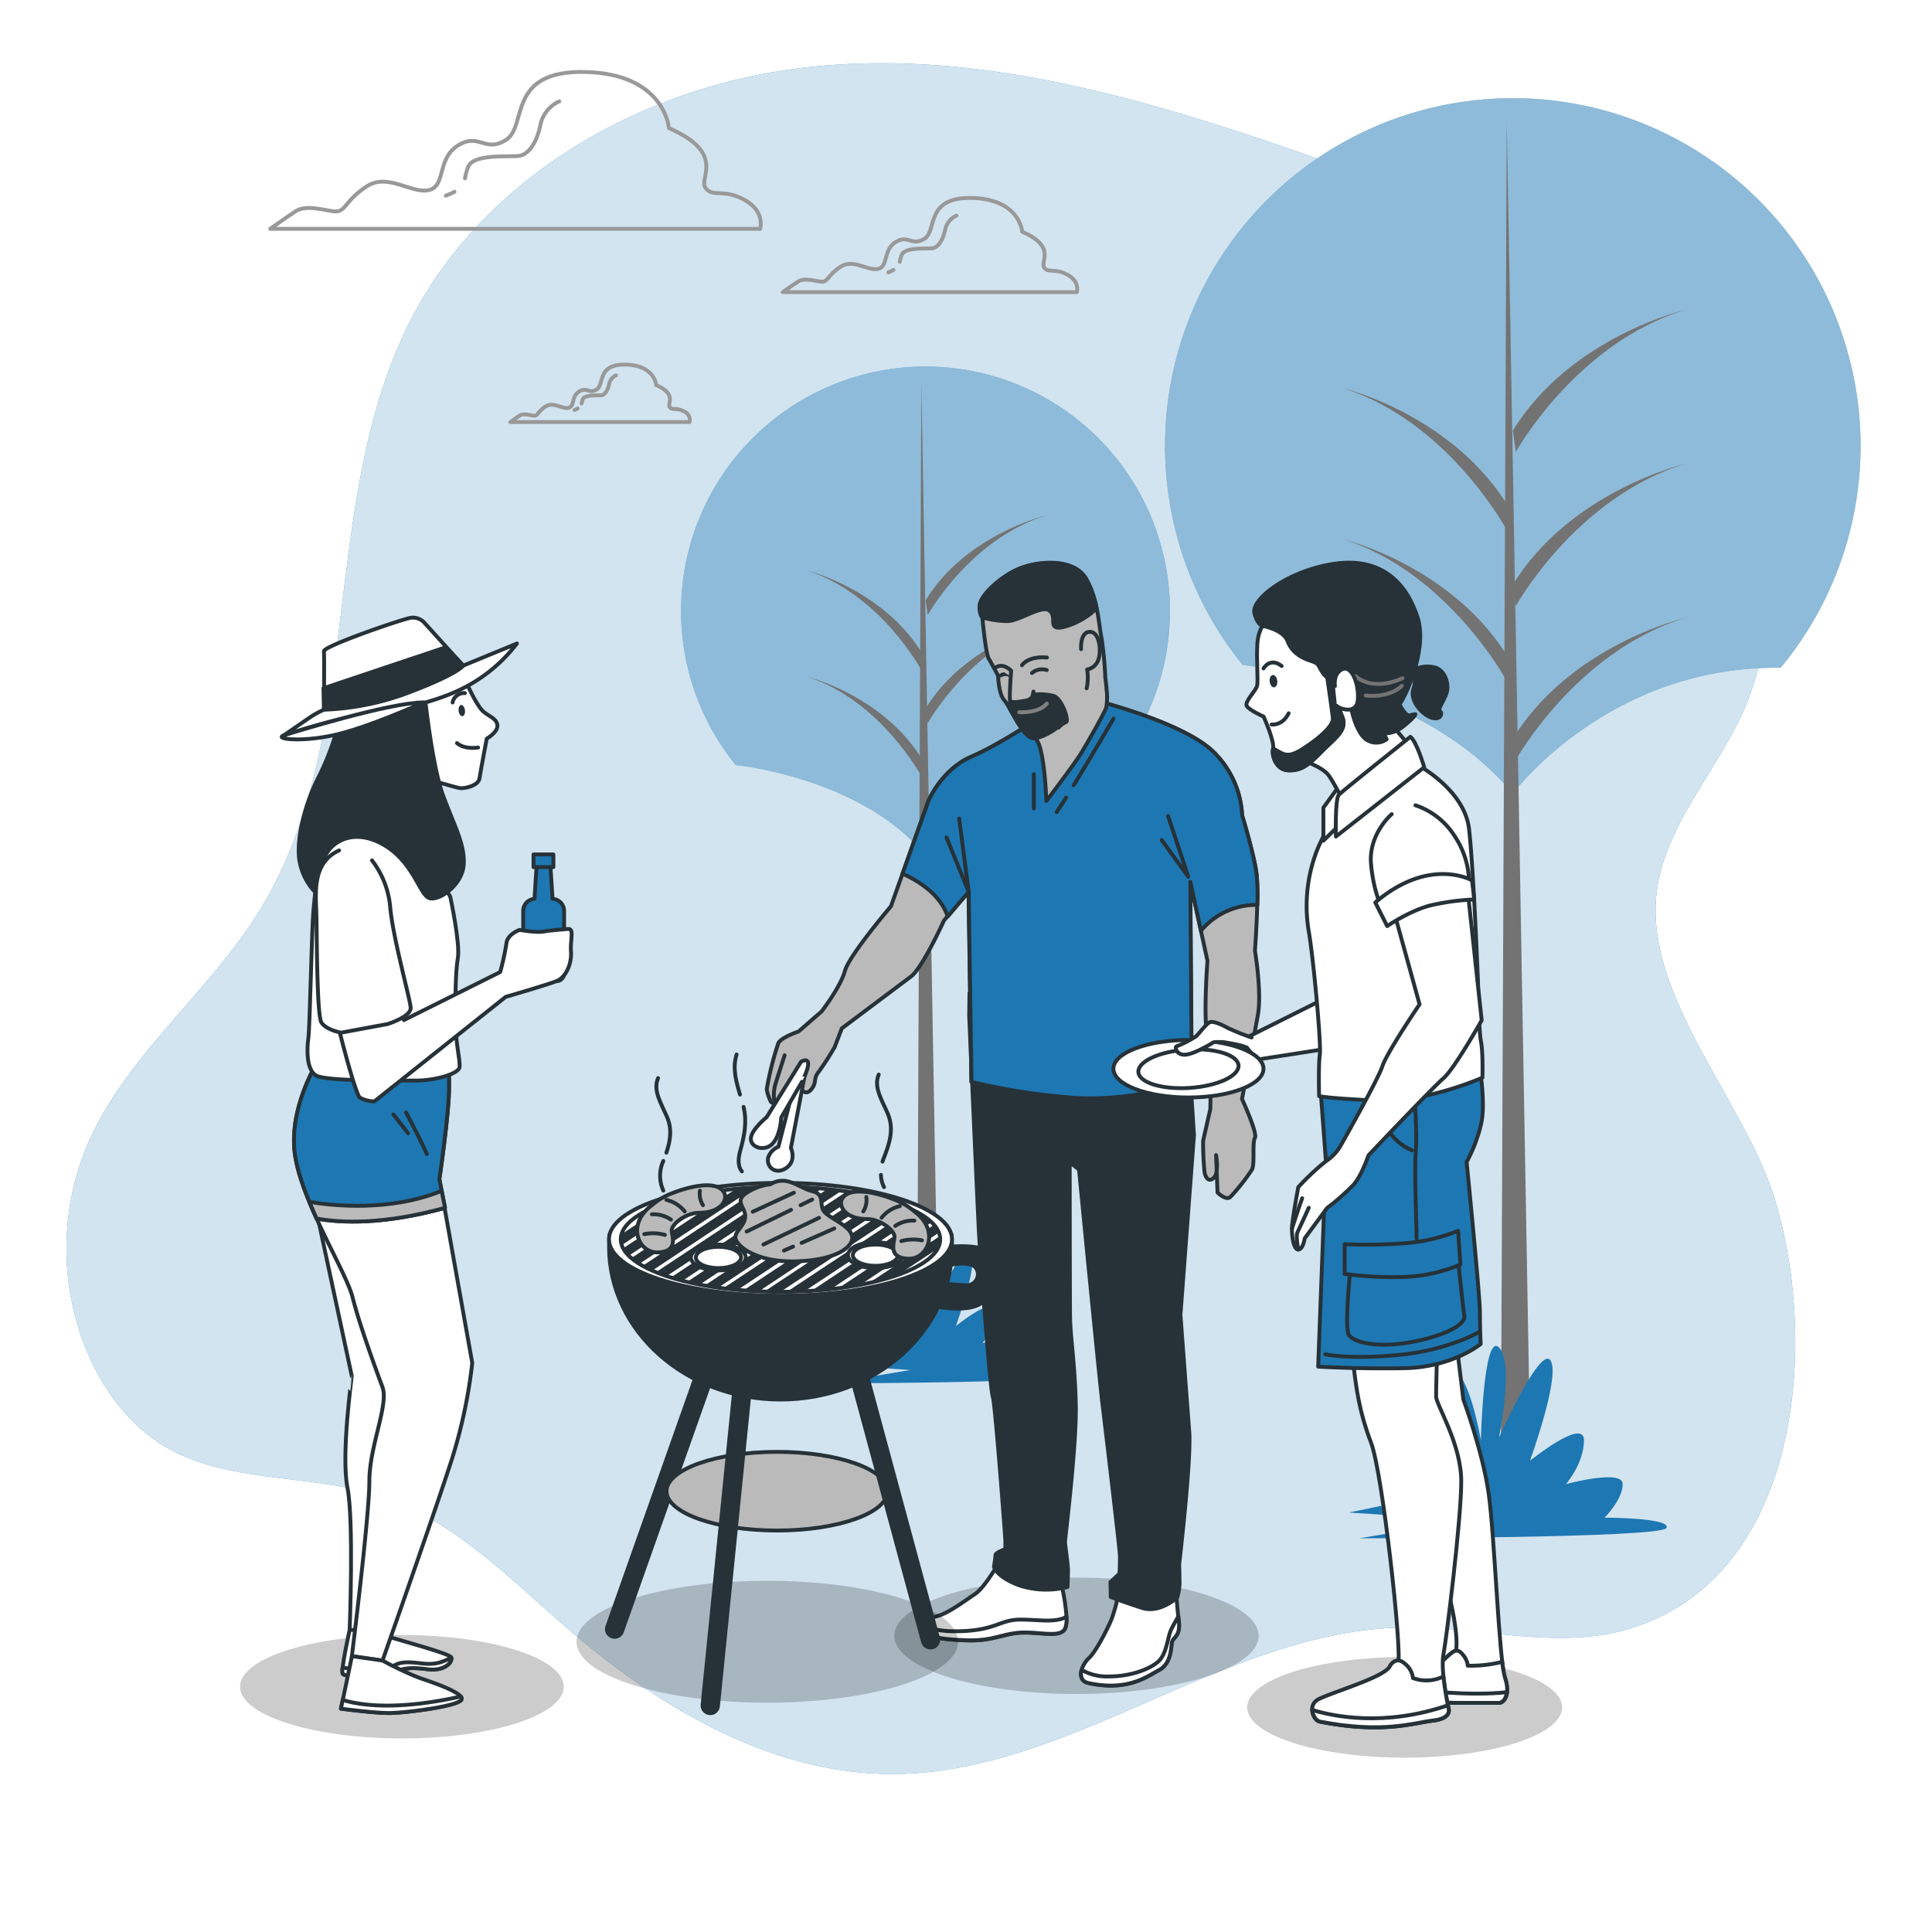 <svg class="animated" id="freepik_stories-barbecue" xmlns="http://www.w3.org/2000/svg" viewBox="0 0 500 500" version="1.1" xmlns:xlink="http://www.w3.org/1999/xlink" xmlns:svgjs="http://svgjs.com/svgjs"><style>svg#freepik_stories-barbecue:not(.animated) .animable {opacity: 0;}svg#freepik_stories-barbecue.animated #freepik--background-simple--inject-11 {animation: 1s 1 forwards cubic-bezier(.36,-0.01,.5,1.38) slideDown;animation-delay: 0s;}svg#freepik_stories-barbecue.animated #freepik--Trees--inject-11 {animation: 1s 1 forwards cubic-bezier(.36,-0.01,.5,1.38) slideDown;animation-delay: 0s;}svg#freepik_stories-barbecue.animated #freepik--Clouds--inject-11 {animation: 1s 1 forwards cubic-bezier(.36,-0.01,.5,1.38) slideDown;animation-delay: 0s;}svg#freepik_stories-barbecue.animated #freepik--character-2--inject-11 {animation: 1s 1 forwards cubic-bezier(.36,-0.01,.5,1.38) slideUp;animation-delay: 0s;}svg#freepik_stories-barbecue.animated #freepik--Barbecue--inject-11 {animation: 1s 1 forwards cubic-bezier(.36,-0.01,.5,1.38) slideDown;animation-delay: 0s;}svg#freepik_stories-barbecue.animated #freepik--character-3--inject-11 {animation: 1s 1 forwards cubic-bezier(.36,-0.01,.5,1.38) slideUp;animation-delay: 0s;}svg#freepik_stories-barbecue.animated #freepik--character-1--inject-11 {animation: 1s 1 forwards cubic-bezier(.36,-0.01,.5,1.38) slideUp;animation-delay: 0s;}            @keyframes slideDown {                0% {                    opacity: 0;                    transform: translateY(-30px);                }                100% {                    opacity: 1;                    transform: translateY(0);                }            }                    @keyframes slideUp {                0% {                    opacity: 0;                    transform: translateY(30px);                }                100% {                    opacity: 1;                    transform: inherit;                }            }        </style><g id="freepik--background-simple--inject-11" class="animable" style="transform-origin: 240.903px 237.732px;"><path d="M448.13,114.62c-20.86-34.3-66.9-59.24-102.72-72-45.45-16.14-95.3-32.08-144-24.18-38.9,6.32-76.4,28.64-94.7,63.55C82,129.24,95.1,190.39,67.11,235.75,53.76,257.37,32,273.58,22.28,297.06a69.36,69.36,0,0,0,1,54.49c4.06,8.89,10.19,17,18.46,22.23,16.61,10.44,38.24,7.39,56.88,13.5s33.12,21.05,48.06,34c23.89,20.68,53,38,84.65,37.83,46.09-.25,85.85-37.19,131.94-37.91,19.95-.32,40.49,6.21,59.46,0C466.5,407,470.58,346.6,459.2,310c-7.58-24.39-32-50.48-30.68-76.44,1-19.87,17.81-35.43,24.3-53.57C460.7,157.91,460.53,135,448.13,114.62Z" style="fill: rgb(29, 119, 178); transform-origin: 240.903px 237.732px;" id="el7tlye8q1q3x" class="animable"></path><g id="el1cy2j07jnql"><path d="M448.13,114.62c-20.86-34.3-66.9-59.24-102.72-72-45.45-16.14-95.3-32.08-144-24.18-38.9,6.32-76.4,28.64-94.7,63.55C82,129.24,95.1,190.39,67.11,235.75,53.76,257.37,32,273.58,22.28,297.06a69.36,69.36,0,0,0,1,54.49c4.06,8.89,10.19,17,18.46,22.23,16.61,10.44,38.24,7.39,56.88,13.5s33.12,21.05,48.06,34c23.89,20.68,53,38,84.65,37.83,46.09-.25,85.85-37.19,131.94-37.91,19.95-.32,40.49,6.21,59.46,0C466.5,407,470.58,346.6,459.2,310c-7.58-24.39-32-50.48-30.68-76.44,1-19.87,17.81-35.43,24.3-53.57C460.7,157.91,460.53,135,448.13,114.62Z" style="fill: rgb(255, 255, 255); opacity: 0.8; transform-origin: 240.903px 237.732px;" class="animable"></path></g></g><g id="freepik--Trees--inject-11" class="animable" style="transform-origin: 328.887px 211.762px;"><path d="M321.71,172.12s46.3,4.58,69.78,33.29c0,0,24.79-33.26,69.33-32.58a90,90,0,1,0-139.13-.63Z" style="fill: rgb(29, 119, 178); transform-origin: 391.514px 115.412px;" id="elrqeel3m2mz" class="animable"></path><g id="elwdhmgne511a"><path d="M321.71,172.12s46.3,4.58,69.78,33.29c0,0,24.79-33.26,69.33-32.58a90,90,0,1,0-139.13-.63Z" style="fill: rgb(255, 255, 255); opacity: 0.5; transform-origin: 391.514px 115.412px;" class="animable"></path></g><polygon points="389.95 31.74 388.39 385.77 396.21 385.77 389.95 31.74" style="fill: rgb(115, 115, 115); transform-origin: 392.3px 208.755px;" id="el14qusjxqwnc" class="animable"></polygon><path d="M392.3,196.66s15.63-28.14,43.77-36.74c0,0-29.7,7-44.55,31.27Z" style="fill: rgb(115, 115, 115); transform-origin: 413.795px 178.29px;" id="el5secs07193u" class="animable"></path><path d="M392.3,116.93S407.93,88.8,436.07,80.2c0,0-29.7,7-44.55,31.26Z" style="fill: rgb(115, 115, 115); transform-origin: 413.795px 98.565px;" id="elcryi1490g9f" class="animable"></path><path d="M392.3,156.8s15.63-28.14,43.77-36.74c0,0-29.7,7-44.55,31.27Z" style="fill: rgb(115, 115, 115); transform-origin: 413.795px 138.43px;" id="eld5qzxh9x2ij" class="animable"></path><path d="M390,137.26s-15.08-28.14-42.23-36.74c0,0,28.65,7,43,31.26Z" style="fill: rgb(115, 115, 115); transform-origin: 369.27px 118.89px;" id="elvpp8mxuvq7q" class="animable"></path><path d="M390,176.34S374.9,148.2,347.75,139.6c0,0,28.65,7,43,31.27Z" style="fill: rgb(115, 115, 115); transform-origin: 369.25px 157.97px;" id="elie66kbdm14o" class="animable"></path><path d="M190.49,198s32.54,3.22,49,23.39c0,0,17.43-23.37,48.73-22.89a63.26,63.26,0,1,0-97.77-.45Z" style="fill: rgb(29, 119, 178); transform-origin: 239.52px 158.128px;" id="elcd9m3mi7iai" class="animable"></path><g id="elghb8l3u4gak"><path d="M190.49,198s32.54,3.22,49,23.39c0,0,17.43-23.37,48.73-22.89a63.26,63.26,0,1,0-97.77-.45Z" style="fill: rgb(255, 255, 255); opacity: 0.5; transform-origin: 239.52px 158.128px;" class="animable"></path></g><polygon points="238.45 99.29 237.35 348.1 242.84 348.1 238.45 99.29" style="fill: rgb(115, 115, 115); transform-origin: 240.095px 223.695px;" id="ely86jvng2p6s" class="animable"></polygon><path d="M240.09,215.19s11-19.77,30.76-25.81c0,0-20.87,4.94-31.31,22Z" style="fill: rgb(115, 115, 115); transform-origin: 255.195px 202.285px;" id="el9epsv5r1ivf" class="animable"></path><path d="M240.09,159.17s11-19.78,30.76-25.82c0,0-20.87,4.94-31.31,22Z" style="fill: rgb(115, 115, 115); transform-origin: 255.195px 146.26px;" id="elj95iuhl09d" class="animable"></path><path d="M240.09,187.18s11-19.77,30.76-25.82c0,0-20.87,4.95-31.31,22Z" style="fill: rgb(115, 115, 115); transform-origin: 255.195px 174.27px;" id="elum81d6y5kxk" class="animable"></path><path d="M238.47,173.45s-10.61-19.78-29.69-25.82c0,0,20.15,4.94,30.22,22Z" style="fill: rgb(115, 115, 115); transform-origin: 223.89px 160.54px;" id="elp29h8p2ejjr" class="animable"></path><path d="M238.47,200.91s-10.61-19.77-29.69-25.81c0,0,20.15,4.94,30.22,22Z" style="fill: rgb(115, 115, 115); transform-origin: 223.89px 188.005px;" id="elrzjlagtm0f" class="animable"></path><path d="M227.25,350.1l1.22-.74,3.69-2.21s-5.4-3.44-3.44-6.38,6.87,3.43,6.87,3.43S228.72,327,232.16,326s5.89,13.25,5.89,13.25.49-20.62,3.44-17.67,0,17.18,0,17.18,7.85-17.67,9.82-14.73-3.93,19.15-3.93,19.15,10.31-8.35,10.31-3.93-3.44,8.35-3.44,8.35,10.8-2.95,10.8,0-3.43,6.38-3.43,6.38,12.76,0,11.78,2S215,358,215,358l20.62-3.44L213,353Z" style="fill: rgb(29, 119, 178); transform-origin: 243.227px 339.646px;" id="el3o2eqdqha26" class="animable"></path><path d="M368.58,387.42l1.67-1,5-3s-7.35-4.67-4.68-8.68,9.35,4.68,9.35,4.68-9.35-23.37-4.67-24.7,8,18,8,18,.67-28,4.67-24,0,23.36,0,23.36,10.68-24,13.35-20-5.34,26-5.34,26,14-11.35,14-5.34-4.67,11.35-4.67,11.35,14.69-4,14.69,0-4.68,8.68-4.68,8.68,17.36,0,16,2.67-79.45,2.67-79.45,2.67l28-4.67-30.71-2Z" style="fill: rgb(29, 119, 178); transform-origin: 390.228px 373.219px;" id="el130u7n56a28" class="animable"></path></g><g id="freepik--Clouds--inject-11" class="animable animator-active" style="transform-origin: 174.359px 63.918px;"><path d="M192.63,51.7c-5.52-3-8-.5-10-3s5.52-9-9.52-15.54c0,0-1-14-21.55-14.53s-15,14-20.55,17.54-7-2-12.52,1.5-3,10.53-7.52,11.53-10.53-4.51-16-1-5.51,6.51-8,6.51-7.51-2-10.52,0-6.52,4.51-6.52,4.51h126.8S198.14,54.7,192.63,51.7Z" style="fill: none; stroke: rgb(153, 153, 153); stroke-linecap: round; stroke-linejoin: round; transform-origin: 133.411px 38.918px;" id="elqg2y7m6c6u" class="animable"></path><path d="M117.62,49.64a17.21,17.21,0,0,1-2.24,1" style="fill: none; stroke: rgb(153, 153, 153); stroke-linecap: round; stroke-linejoin: round; transform-origin: 116.5px 50.14px;" id="elxy3z92otab" class="animable"></path><path d="M144.75,26.23a8.56,8.56,0,0,0-4.9,6.11c-.92,4.59-3.06,7.65-5.5,8s-11.63-.62-13.15,2.75a13.4,13.4,0,0,0-.86,3.07" style="fill: none; stroke: rgb(153, 153, 153); stroke-linecap: round; stroke-linejoin: round; transform-origin: 132.545px 36.195px;" id="elhvui63ejt6h" class="animable"></path><path d="M177,106.47c-2-1.1-2.94-.19-3.67-1.1s2-3.31-3.49-5.69c0,0-.36-5.13-7.88-5.32s-5.5,5.14-7.52,6.42-2.56-.73-4.58.55-1.1,3.85-2.75,4.22-3.85-1.65-5.87-.37-2,2.39-2.93,2.39-2.75-.74-3.85,0-2.38,1.65-2.38,1.65h46.38A2.37,2.37,0,0,0,177,106.47Z" style="fill: none; stroke: rgb(153, 153, 153); stroke-linecap: round; stroke-linejoin: round; transform-origin: 155.301px 101.788px;" id="elcnygnghxic7" class="animable"></path><path d="M149.5,105.71a5.14,5.14,0,0,1-.81.39" style="fill: none; stroke: rgb(153, 153, 153); stroke-linecap: round; stroke-linejoin: round; transform-origin: 149.095px 105.905px;" id="elam9yvdhpkj4" class="animable"></path><path d="M159.43,97.15a3.12,3.12,0,0,0-1.79,2.23c-.34,1.68-1.12,2.8-2,2.91s-4.25-.22-4.81,1a5.11,5.11,0,0,0-.31,1.13" style="fill: none; stroke: rgb(153, 153, 153); stroke-linecap: round; stroke-linejoin: round; transform-origin: 154.975px 100.785px;" id="elxsdzem3dha8" class="animable"></path><path d="M276.26,71.1c-3.31-1.81-4.81-.3-6-1.81s3.3-5.41-5.72-9.32c0,0-.6-8.43-12.93-8.73s-9,8.43-12.34,10.53-4.21-1.2-7.52.9-1.8,6.32-4.51,6.92-6.32-2.7-9.63-.6-3.3,3.91-4.81,3.91-4.51-1.2-6.32,0-3.91,2.71-3.91,2.71h76.11S279.57,72.9,276.26,71.1Z" style="fill: none; stroke: rgb(153, 153, 153); stroke-linecap: round; stroke-linejoin: round; transform-origin: 240.679px 63.421px;" id="elf9hysbffkqo" class="animable"></path><path d="M231.24,69.86a9.49,9.49,0,0,1-1.34.63" style="fill: none; stroke: rgb(153, 153, 153); stroke-linecap: round; stroke-linejoin: round; transform-origin: 230.57px 70.175px;" id="el88daqoy5lvr" class="animable"></path><path d="M247.52,55.81a5.14,5.14,0,0,0-2.93,3.67c-.56,2.75-1.84,4.59-3.31,4.77s-7-.36-7.89,1.66a7.66,7.66,0,0,0-.52,1.84" style="fill: none; stroke: rgb(153, 153, 153); stroke-linecap: round; stroke-linejoin: round; transform-origin: 240.195px 61.78px;" id="el9qwhqm78qiv" class="animable"></path></g><g id="freepik--character-2--inject-11" class="animable" style="transform-origin: 260.092px 292.013px;"><g id="el8eqikl29lqf"><ellipse cx="278.59" cy="423.34" rx="47.15" ry="15.06" style="opacity: 0.2; transform-origin: 278.59px 423.34px;" class="animable"></ellipse></g><path d="M258.55,404.38s-3.75,6.52-6.09,8.06-7,5.08-9.79,5.77-5.12,2.25-3.15,3.93,3.26,2.09,10.37,2.4,9.86-1.9,14.8-2,9.7,1.32,10.95-1.06-1.08-12.24-1.08-12.24S264.12,403,258.55,404.38Z" style="fill: rgb(255, 255, 255); stroke: rgb(38, 50, 56); stroke-linecap: round; stroke-linejoin: round; transform-origin: 257.398px 414.375px;" id="eloers394u74" class="animable"></path><path d="M275.64,421.49a6.93,6.93,0,0,0,.35-3.05c-3,1.6-7.07.71-11.93.71-5.3,0-6.21,2.73-15.46,3-6.87.22-9-1.23-9.59-2-.37.6-.29,1.26.51,1.94,2,1.69,3.26,2.09,10.37,2.4s9.86-1.9,14.8-2S274.39,423.87,275.64,421.49Z" style="fill: rgb(255, 255, 255); stroke: rgb(38, 50, 56); stroke-linecap: round; stroke-linejoin: round; transform-origin: 257.415px 421.48px;" id="elnxoq76eqec" class="animable"></path><path d="M289.45,412.42a40,40,0,0,1-1.81,6.7c-1,2.38-3.94,8.24-5.84,10s-3.39,5.74-.1,6.45c10.25,2.23,15.24-1.78,18.22-3.34s3.13-5.22,3.32-6.94,2.34-1.55,1.83-5.84-.81-8.81-.81-8.81S293.36,414.07,289.45,412.42Z" style="fill: rgb(255, 255, 255); stroke: rgb(38, 50, 56); stroke-linecap: round; stroke-linejoin: round; transform-origin: 292.454px 423.435px;" id="elpsstzqps6id" class="animable"></path><path d="M299.68,430.07c-2.27,2-7.27,3.79-12.58,3.79a13.31,13.31,0,0,1-7.17-1.69c-.42,1.52-.1,3,1.77,3.4,10.25,2.23,15.24-1.78,18.22-3.34s3.13-5.22,3.32-6.94,2.34-1.55,1.83-5.84c-.05-.38-.09-.75-.13-1.12-.57,1-1.26,2.23-1.77,3.25C302.11,423.7,302,428.1,299.68,430.07Z" style="fill: rgb(255, 255, 255); stroke: rgb(38, 50, 56); stroke-linecap: round; stroke-linejoin: round; transform-origin: 292.457px 427.28px;" id="elv5b1lgm5i3" class="animable"></path><path d="M250.82,262.78s2.2,50.08,2.52,56.09,2.89,40.6,3.57,42.52,3.24,36.29,3.26,37.15,0,2.37,0,2.37-2.56.9-2.55,1.55-.38,3-.38,3,.48,2.58,6.54,4.83a22.36,22.36,0,0,0,12.48.42s.16-3.23.14-4.52-.76-6.44-.78-7.08,3-24.79,2.8-35.32-1.39-17.61-1.48-22.56-.09-40.43-.09-40.43l2.4,1.89s5.29,54.32,6,60.11,4.56,38,4.59,39.92-.13,4.52-.13,4.52l-2.32,2.19.07,3.87s3.68,1.44,8.22,2.86,9-2.74,9-2.74a16,16,0,0,0,.59-3.45c0-1.29-.1-5.16-.1-5.16s3.17-26.94,2.61-34.25-2.28-30.28-2.28-30.28L309,293.77l-2.1-32.44s-9-.05-23,.21-33-4.56-33-4.56Z" style="fill: rgb(38, 50, 56); stroke: rgb(38, 50, 56); stroke-linecap: round; stroke-linejoin: round; transform-origin: 279.91px 336.718px;" id="elhce9ieltmh" class="animable"></path><path d="M270.06,185s-10.81,7.45-18.63,10.81-11.18,11.54-11.18,11.54l-9.68,27.2s-10.81,12.67-11.92,16.76-6,10.43-6,10.43l-6,5.22s-4.47,1.49-5.22,3a80.14,80.14,0,0,0-3,11.92,11.19,11.19,0,0,0,1.12,3.35s2.23,1.49,3-1.11,6.33-9.32,6.33-9.32l-1.49,7.08s1.12,1.86,2.61,0,.37-2.61,1.86-4.47A74.84,74.84,0,0,0,216,271l1.86-4.85,17.88-13.41c3-2.23,8.57-14.53,8.57-14.53l6.34-7.45.74,49.18a168.06,168.06,0,0,0,26.45,4.1c14.9,1.11,30.55-4.1,30.55-4.1l-.37-51.78,4.47,20.49s-1.12,14.52,0,19.74.74,18.63.74,18.63l-1.86,8.19a76.34,76.34,0,0,0,.37,8.2c.37,1.86,1.49,2.61,2.61,1.12s.37-5.59.37-5.59l.37,9.68s2.24,2.24,3.36,1.12a52.23,52.23,0,0,0,5.58-7.08c.75-1.49,0-7.07.75-8.19s-3.35-10.06-3.35-10.06,3-15.65,4.09-21.61-.74-16.76-.74-16.76,1.12-14.9.37-20.12-3.72-14.9-3.72-14.9a24.56,24.56,0,0,0-8.2-17.14c-8.19-7.08-28.68-12.29-28.68-12.29Z" style="fill: rgb(186, 186, 186); stroke: rgb(38, 50, 56); stroke-linecap: round; stroke-linejoin: round; transform-origin: 262.148px 245.822px;" id="eli7dz8an64tr" class="animable"></path><path d="M208.45,277.34l-3.77,19.75s1.44,3-.87,4.93c-2.73,2.23-5.57.26-5-2.46a4.58,4.58,0,0,1,2.63-2.76l3.2-12.49Z" style="fill: rgb(255, 255, 255); stroke: rgb(38, 50, 56); stroke-linecap: round; stroke-linejoin: round; transform-origin: 203.593px 290.163px;" id="elnpask22tyvs" class="animable"></path><path d="M207.33,274.74l-8.92,14.38s-4.2,3.39-4.09,5.71,3.93,3.3,5.85.89,2-6.49,2-6.49l5.38-9.27S211.31,272.81,207.33,274.74Z" style="fill: rgb(255, 255, 255); stroke: rgb(38, 50, 56); stroke-linecap: round; stroke-linejoin: round; transform-origin: 201.738px 285.763px;" id="elakpr6gwzm9v" class="animable"></path><path d="M321.47,211a24.56,24.56,0,0,0-8.2-17.14c-8.19-7.08-28.68-12.29-28.68-12.29L270.06,185s-10.81,7.45-18.63,10.81-11.18,11.54-11.18,11.54l-6.68,18.77c3.43,1.52,9.74,5.05,11.69,11.09l5.43-6.39.74,49.18a168.06,168.06,0,0,0,26.45,4.1c14.9,1.11,30.55-4.1,30.55-4.1l-.37-51.78,2.75,12.64a18.73,18.73,0,0,1,14-6.68h.59a57.3,57.3,0,0,0-.22-8.2C324.45,220.72,321.47,211,321.47,211Z" style="fill: rgb(29, 119, 178); stroke: rgb(38, 50, 56); stroke-linecap: round; stroke-linejoin: round; transform-origin: 279.514px 232.913px;" id="elpwkxnhih4f" class="animable"></path><path d="M275.91,206.4c-1,1.56-1.83,2.88-2.45,3.79" style="fill: none; stroke: rgb(38, 50, 56); stroke-linecap: round; stroke-linejoin: round; transform-origin: 274.685px 208.295px;" id="el52ctbmf1i5m" class="animable"></path><path d="M288.2,185.94s-5.74,9.81-10.32,17.27" style="fill: none; stroke: rgb(38, 50, 56); stroke-linecap: round; stroke-linejoin: round; transform-origin: 283.04px 194.575px;" id="el6oelci9lwy7" class="animable"></path><line x1="267.56" y1="200.36" x2="267.56" y2="209.21" style="fill: none; stroke: rgb(38, 50, 56); stroke-linecap: round; stroke-linejoin: round; transform-origin: 267.56px 204.785px;" id="elzft0ob7foel" class="animable"></line><polyline points="248.23 211.83 250.69 230.77 244.95 216.74" style="fill: none; stroke: rgb(38, 50, 56); stroke-linecap: round; stroke-linejoin: round; transform-origin: 247.82px 221.3px;" id="elhjns94qnat" class="animable"></polyline><polyline points="302.29 211.17 307.53 226.9 300.65 217.4" style="fill: none; stroke: rgb(38, 50, 56); stroke-linecap: round; stroke-linejoin: round; transform-origin: 304.09px 219.035px;" id="el7a9vihqoxzk" class="animable"></polyline><path d="M254.23,159.74s.81,9.3,1.68,10.76,2.41,4.4,2.41,4.4.08,4.66,1.59,6.32,4.84,9.86,7.59,9.81,3.3,16.27,3.3,16.27,7.08-9.31,8.94-12.29c1.06-1.69,5.94-10.16,6.54-11.86a15,15,0,0,0,.11-4.59c-.13-1.77-.35-3.31-.35-3.31a91.4,91.4,0,0,0-1-10.35c-.69-3.17-.81-9.51-3.87-15S269,145.09,264,147.08s-10.24,7-10.41,9.5S254.23,159.74,254.23,159.74Z" style="fill: rgb(186, 186, 186); stroke: rgb(38, 50, 56); stroke-linecap: round; stroke-linejoin: round; transform-origin: 270.041px 176.463px;" id="elz2xum97xqb" class="animable"></path><path d="M267.08,174.17a4,4,0,0,1,3.82-.76" style="fill: none; stroke: rgb(38, 50, 56); stroke-linecap: round; stroke-linejoin: round; transform-origin: 268.99px 173.693px;" id="elwwtppv6newq" class="animable"></path><path d="M259,174.81a2.17,2.17,0,0,1,2.16-.13" style="fill: none; stroke: rgb(38, 50, 56); stroke-linecap: round; stroke-linejoin: round; transform-origin: 260.08px 174.631px;" id="elcva994swp7g" class="animable"></path><path d="M271.55,158c1.93,1.44.08,4,2,4.4,1.63.34,7.24-1.73,10.24-5a25.94,25.94,0,0,0-2.64-7.4c-3.06-5.44-12.15-4.85-17.19-2.86s-10.24,7-10.41,9.5.69,3.16.69,3.16a25.51,25.51,0,0,0,6.58.94C264,160.62,269.62,156.5,271.55,158Z" style="fill: rgb(38, 50, 56); stroke: rgb(38, 50, 56); stroke-linecap: round; stroke-linejoin: round; transform-origin: 268.659px 154.076px;" id="el6e4fhe8bxgo" class="animable"></path><path d="M279.78,168s-.3-4.43,2.24-4.48,3.05,4.81,2.25,7.15a3.78,3.78,0,0,1-2.92,2.6,13.25,13.25,0,0,1-.12,4.86" style="fill: none; stroke: rgb(38, 50, 56); stroke-linecap: round; stroke-linejoin: round; transform-origin: 282.194px 170.825px;" id="els2s90go21z" class="animable"></path><path d="M272.8,180.14a13.63,13.63,0,0,0-5.5-.32c-.2.85-1.88,1.51-1.88,1.51l-4-.13s0,1-.08,2.22c1.71,3,4.11,7.65,6.18,7.61,2.75-.05,6.3-2.87,6.3-2.87l.08.16a6.85,6.85,0,0,1,2-1.46C276.73,186.63,274.93,181,272.8,180.14Z" style="fill: rgb(38, 50, 56); stroke: rgb(38, 50, 56); stroke-linecap: round; stroke-linejoin: round; transform-origin: 268.723px 185.353px;" id="elxvktigjfwfe" class="animable"></path><path d="M263.78,184.33s5.08.33,7.15-2.25" style="fill: none; stroke: gray; stroke-linecap: round; stroke-linejoin: round; transform-origin: 267.355px 183.212px;" id="elmgbqvvjulzo" class="animable"></path><path d="M257.83,172.64c1.94-1.1,3.85.93,3.85.93s-.52,6.57-.28,7.63,3.38.15,4,.13,1.89-.67,1.88-1.51l.19-.85" style="fill: rgb(186, 186, 186); stroke: rgb(38, 50, 56); stroke-linecap: round; stroke-linejoin: round; transform-origin: 262.65px 177.013px;" id="el08bs9bngo2l" class="animable"></path><path d="M264.49,172.16s1.47-2.42,6.46-2" style="fill: none; stroke: rgb(38, 50, 56); stroke-linecap: round; stroke-linejoin: round; transform-origin: 267.72px 171.136px;" id="elre2vgbki2tr" class="animable"></path><path d="M203.06,273.11s-2,6.18-2.48,7.79a10.69,10.69,0,0,0-.24,3.7" style="fill: none; stroke: rgb(38, 50, 56); stroke-linecap: round; stroke-linejoin: round; transform-origin: 201.668px 278.855px;" id="eladj6b7uh47s" class="animable"></path></g><g id="freepik--Barbecue--inject-11" class="animable" style="transform-origin: 203.9px 357.14px;"><g id="elwgn6bpz5xbs"><ellipse cx="198.58" cy="424.88" rx="49.37" ry="15.77" style="opacity: 0.2; transform-origin: 198.58px 424.88px;" class="animable"></ellipse></g><line x1="186.21" y1="344.86" x2="159.07" y2="421.61" style="fill: none; stroke: rgb(38, 50, 56); stroke-linecap: round; stroke-linejoin: round; stroke-width: 5px; transform-origin: 172.64px 383.235px;" id="elabs785arss" class="animable"></line><ellipse cx="201.1" cy="385.92" rx="28.6" ry="10.18" style="fill: rgb(186, 186, 186); stroke: rgb(38, 50, 56); stroke-linecap: round; stroke-linejoin: round; transform-origin: 201.1px 385.92px;" id="elet2lrg28fe" class="animable"></ellipse><line x1="192.76" y1="352.6" x2="183.82" y2="441.37" style="fill: none; stroke: rgb(38, 50, 56); stroke-linecap: round; stroke-linejoin: round; stroke-width: 5px; transform-origin: 188.29px 396.985px;" id="el9ypyfla1jq" class="animable"></line><line x1="220.76" y1="350.22" x2="240.81" y2="424.38" style="fill: none; stroke: rgb(38, 50, 56); stroke-linecap: round; stroke-linejoin: round; stroke-width: 5px; transform-origin: 230.785px 387.3px;" id="eljivexrn7mw" class="animable"></line><path d="M202,335.33c-23.3,0-42.39-7-44.22-15.88-.1,1-.16,2.1-.16,3.17,0,21.86,19.87,39.58,44.38,39.58s44.39-17.72,44.39-39.58c0-1.07-.06-2.13-.16-3.17C244.39,328.33,225.3,335.33,202,335.33Z" style="fill: rgb(38, 50, 56); stroke: rgb(38, 50, 56); stroke-linecap: round; stroke-linejoin: round; transform-origin: 202.005px 340.825px;" id="elfa8jmfly99l" class="animable"></path><ellipse cx="201.99" cy="320.73" rx="44.39" ry="14.6" style="fill: rgb(255, 255, 255); stroke: rgb(38, 50, 56); stroke-linecap: round; stroke-linejoin: round; transform-origin: 201.99px 320.73px;" id="el20548er4l58" class="animable"></ellipse><ellipse cx="201.99" cy="320.73" rx="41.34" ry="13.59" style="fill: rgb(255, 255, 255); stroke: rgb(38, 50, 56); stroke-linecap: round; stroke-linejoin: round; transform-origin: 201.99px 320.73px;" id="elxwjvfiq282" class="animable"></ellipse><path d="M201.54,307.14c-1.51,0-3,0-4.49.1l-30.74,20.35c.76.43,1.58.84,2.48,1.24Z" style="fill: rgb(38, 50, 56); transform-origin: 183.925px 317.985px;" id="elorymo1w0dj" class="animable"></path><path d="M207.31,307.25c-1.37-.06-2.77-.09-4.18-.11l-33.37,22.1c.87.35,1.8.7,2.79,1Z" style="fill: rgb(38, 50, 56); transform-origin: 188.535px 318.69px;" id="el7tmacctn2uj" class="animable"></path><path d="M195.34,307.31c-1.66.09-3.3.21-4.89.37l-27.06,17.91a15.79,15.79,0,0,0,2.07,1.5Z" style="fill: rgb(38, 50, 56); transform-origin: 179.365px 317.2px;" id="elqnpfvj3gkk" class="animable"></path><path d="M188.56,307.87q-2.87.33-5.52.78l-21.77,14.41a7.88,7.88,0,0,0,1.46,1.92Z" style="fill: rgb(38, 50, 56); transform-origin: 174.915px 316.425px;" id="el1ozafw549dm" class="animable"></path><path d="M212.72,307.6c-1.28-.11-2.59-.21-3.92-.28l-35.18,23.29c1,.3,2,.59,3,.86Z" style="fill: rgb(38, 50, 56); transform-origin: 193.17px 319.395px;" id="elhtqu7wp09qb" class="animable"></path><path d="M232.23,311.46,197.8,334.25c1.38.05,2.78.07,4.19.07h0L235,312.53C234.11,312.16,233.19,311.8,232.23,311.46Z" style="fill: rgb(38, 50, 56); transform-origin: 216.4px 322.89px;" id="elgmf6j7xmecg" class="animable"></path><path d="M173.93,310.75l-13.08,8.66a4.9,4.9,0,0,0-.19,1.32,4.61,4.61,0,0,0,.26,1.51l19.93-13.19C178.36,309.54,176,310.11,173.93,310.75Z" style="fill: rgb(38, 50, 56); transform-origin: 170.755px 315.645px;" id="elujmzc448t4h" class="animable"></path><path d="M243,319a6.81,6.81,0,0,0-1.27-2l-24.84,16.44c2-.25,3.89-.55,5.7-.89Z" style="fill: rgb(38, 50, 56); transform-origin: 229.945px 325.22px;" id="elnu3o47plptn" class="animable"></path><path d="M241.1,316.33a14.32,14.32,0,0,0-2-1.58L210,334.07c1.71-.11,3.38-.25,5-.43Z" style="fill: rgb(38, 50, 56); transform-origin: 225.55px 324.41px;" id="elvpjmxykscq" class="animable"></path><path d="M238.32,314.24a24.58,24.58,0,0,0-2.41-1.28l-32.26,21.35c1.54,0,3.07-.06,4.56-.14Z" style="fill: rgb(38, 50, 56); transform-origin: 220.985px 323.635px;" id="elhn19hnx1dlr" class="animable"></path><path d="M242.67,323.15a5,5,0,0,0,.66-2.42,4.78,4.78,0,0,0-.08-.84l-18.37,12.16a62.78,62.78,0,0,0,7.55-2.12Z" style="fill: rgb(38, 50, 56); transform-origin: 234.105px 325.97px;" id="elofnt9jipww" class="animable"></path><path d="M227,309.92c-1-.27-2.13-.51-3.24-.74l-36.62,24.24c1.22.16,2.47.29,3.74.41Z" style="fill: rgb(38, 50, 56); transform-origin: 207.07px 321.505px;" id="elj14a4jw7ls" class="animable"></path><path d="M222.57,308.94c-1.12-.21-2.28-.41-3.46-.58l-36.76,24.33c1.13.21,2.3.39,3.5.56Z" style="fill: rgb(38, 50, 56); transform-origin: 202.46px 320.805px;" id="elo2efy052euh" class="animable"></path><path d="M217.8,308.17c-1.2-.17-2.43-.31-3.68-.44l-36.29,24c1,.25,2.15.48,3.28.7Z" style="fill: rgb(38, 50, 56); transform-origin: 197.815px 320.08px;" id="eleitia1pkesi" class="animable"></path><path d="M231.18,311.1c-1-.31-2-.61-3-.89L192.33,334c1.3.1,2.63.18,4,.24Z" style="fill: rgb(38, 50, 56); transform-origin: 211.755px 322.225px;" id="el4f5o7k7h49s" class="animable"></path><path d="M246.38,322.62s10.23-1.05,11.67,3.51,0,8.65-4.33,11.29c-3.36,2.05-9.76,1.06-12.45.51a2.64,2.64,0,0,1-2.17-2.35,2.36,2.36,0,0,1,1.41-2.24c2.89-1.69,6.73-.72,9.61-.72a2.84,2.84,0,0,0,2.16-4.81c-1.68-1.44-6.23-.47-6.23-.47Z" style="fill: rgb(38, 50, 56); stroke: rgb(38, 50, 56); stroke-linecap: round; stroke-linejoin: round; transform-origin: 248.844px 330.587px;" id="elwgo402hskq" class="animable"></path><path d="M199.34,306.5a13.79,13.79,0,0,0-6.31,2.36c-3.15,2.17.2,3.75-.19,6.31s-3.16,3.75-2.37,5.72,5.72,5.92,16,5.53,14.8-3.95,14-6.71-6.12-4.54-7.3-6.31.39-4.34-3-5.13S203.68,303.93,199.34,306.5Z" style="fill: rgb(186, 186, 186); stroke: rgb(38, 50, 56); stroke-linecap: round; stroke-linejoin: round; transform-origin: 205.445px 316.014px;" id="elstp6ocwnlqi" class="animable"></path><line x1="205.46" y1="308.67" x2="194.81" y2="313.6" style="fill: rgb(186, 186, 186); stroke: rgb(38, 50, 56); stroke-linecap: round; stroke-linejoin: round; transform-origin: 200.135px 311.135px;" id="el245s5l35xkz" class="animable"></line><line x1="204.73" y1="313.11" x2="193.23" y2="318.72" style="fill: rgb(186, 186, 186); stroke: rgb(38, 50, 56); stroke-linecap: round; stroke-linejoin: round; transform-origin: 198.98px 315.915px;" id="elsnq8pp99l1o" class="animable"></line><line x1="210.19" y1="310.44" x2="207.18" y2="311.91" style="fill: rgb(186, 186, 186); stroke: rgb(38, 50, 56); stroke-linecap: round; stroke-linejoin: round; transform-origin: 208.685px 311.175px;" id="elpmi8qseufqn" class="animable"></line><line x1="211.97" y1="315.17" x2="197.57" y2="322.08" style="fill: rgb(186, 186, 186); stroke: rgb(38, 50, 56); stroke-linecap: round; stroke-linejoin: round; transform-origin: 204.77px 318.625px;" id="el0paqh1ve5cyj" class="animable"></line><line x1="205.26" y1="322.61" x2="202.89" y2="323.65" style="fill: rgb(186, 186, 186); stroke: rgb(38, 50, 56); stroke-linecap: round; stroke-linejoin: round; transform-origin: 204.075px 323.13px;" id="elr3dx8mxmvv" class="animable"></line><line x1="215.91" y1="317.93" x2="207.44" y2="321.66" style="fill: rgb(186, 186, 186); stroke: rgb(38, 50, 56); stroke-linecap: round; stroke-linejoin: round; transform-origin: 211.675px 319.795px;" id="elu4nxarp0cmg" class="animable"></line><path d="M193,325.43c0,1.85-3.18,3.35-7.1,3.35s-7.1-1.5-7.1-3.35,3.18-3.35,7.1-3.35S193,323.58,193,325.43Z" style="fill: rgb(255, 255, 255); stroke: rgb(38, 50, 56); stroke-linecap: round; stroke-linejoin: round; transform-origin: 185.9px 325.43px;" id="eldzx1a61v7pd" class="animable"></path><ellipse cx="185.93" cy="325.43" rx="5.85" ry="2.76" style="fill: rgb(255, 255, 255); stroke: rgb(38, 50, 56); stroke-linecap: round; stroke-linejoin: round; transform-origin: 185.93px 325.43px;" id="elkwrkyrqsb3" class="animable"></ellipse><path d="M233.66,324.84c0,1.85-3.18,3.35-7.1,3.35s-7.1-1.5-7.1-3.35,3.18-3.36,7.1-3.36S233.66,323,233.66,324.84Z" style="fill: rgb(255, 255, 255); stroke: rgb(38, 50, 56); stroke-linecap: round; stroke-linejoin: round; transform-origin: 226.56px 324.835px;" id="el1zby9gezcnj" class="animable"></path><ellipse cx="226.56" cy="324.84" rx="5.85" ry="2.76" style="fill: rgb(255, 255, 255); stroke: rgb(38, 50, 56); stroke-linecap: round; stroke-linejoin: round; transform-origin: 226.56px 324.84px;" id="el2dol5io7vgw" class="animable"></ellipse><path d="M173.89,308.83a17.18,17.18,0,0,0-5.17,3.07c-6.71,4.93-3.55,12.42,1.57,12.22s3.75-3.74,3.55-5.52,3.7-4.73,7.1-4.73c5.72,0,7.38-3.39,6.51-5.13C185.72,305.29,178.47,307,173.89,308.83Z" style="fill: rgb(186, 186, 186); stroke: rgb(38, 50, 56); stroke-linecap: round; stroke-linejoin: round; transform-origin: 176.283px 315.437px;" id="ela6mekims51c" class="animable"></path><path d="M166.74,319.39a11.69,11.69,0,0,1,5.33.2" style="fill: rgb(186, 186, 186); stroke: rgb(38, 50, 56); stroke-linecap: round; stroke-linejoin: round; transform-origin: 169.405px 319.382px;" id="elx6lnq1hiuz" class="animable"></path><path d="M168.72,314.26a8.12,8.12,0,0,1,4.93,1.38" style="fill: rgb(186, 186, 186); stroke: rgb(38, 50, 56); stroke-linecap: round; stroke-linejoin: round; transform-origin: 171.185px 314.945px;" id="elilfcclxrslp" class="animable"></path><path d="M172.46,310.52a8.69,8.69,0,0,1,4.74,3" style="fill: rgb(186, 186, 186); stroke: rgb(38, 50, 56); stroke-linecap: round; stroke-linejoin: round; transform-origin: 174.83px 312.02px;" id="elw2j3iowy05q" class="animable"></path><path d="M181.14,308.15a5.56,5.56,0,0,0,.79,3.75" style="fill: rgb(186, 186, 186); stroke: rgb(38, 50, 56); stroke-linecap: round; stroke-linejoin: round; transform-origin: 181.506px 310.025px;" id="elj07mb8j29s" class="animable"></path><path d="M231.46,310.46a17.13,17.13,0,0,1,5.17,3.06c6.7,4.93,3.55,12.43-1.58,12.23s-3.75-3.75-3.55-5.52-3.7-4.74-7.1-4.74c-5.72,0-7.38-3.39-6.51-5.12C219.62,306.91,226.87,308.63,231.46,310.46Z" style="fill: rgb(186, 186, 186); stroke: rgb(38, 50, 56); stroke-linecap: round; stroke-linejoin: round; transform-origin: 229.06px 317.065px;" id="elowjl2g8kx6e" class="animable"></path><path d="M238.6,321a11.77,11.77,0,0,0-5.33.19" style="fill: rgb(186, 186, 186); stroke: rgb(38, 50, 56); stroke-linecap: round; stroke-linejoin: round; transform-origin: 235.935px 320.986px;" id="el15jfyvl4f2kj" class="animable"></path><path d="M236.63,315.89a8.07,8.07,0,0,0-4.94,1.38" style="fill: rgb(186, 186, 186); stroke: rgb(38, 50, 56); stroke-linecap: round; stroke-linejoin: round; transform-origin: 234.16px 316.575px;" id="elwq4tdigd8oj" class="animable"></path><path d="M232.88,312.14a8.63,8.63,0,0,0-4.73,3" style="fill: rgb(186, 186, 186); stroke: rgb(38, 50, 56); stroke-linecap: round; stroke-linejoin: round; transform-origin: 230.515px 313.64px;" id="elb2etwmecasf" class="animable"></path><path d="M224.2,309.78a5.47,5.47,0,0,1-.79,3.74" style="fill: rgb(186, 186, 186); stroke: rgb(38, 50, 56); stroke-linecap: round; stroke-linejoin: round; transform-origin: 223.835px 311.65px;" id="eln5hexfvudhj" class="animable"></path><path d="M172.46,298.31c1.17-3.49,1.43-6.35.11-9.37-1.58-3.61-3.61-6.77-2.26-9.93" style="fill: none; stroke: rgb(38, 50, 56); stroke-linecap: round; stroke-linejoin: round; transform-origin: 171.661px 288.66px;" id="el6f93zguy41p" class="animable"></path><path d="M171.67,308.13a9.24,9.24,0,0,1,0-7.68" style="fill: none; stroke: rgb(38, 50, 56); stroke-linecap: round; stroke-linejoin: round; transform-origin: 171.252px 304.29px;" id="elyfmeotrbaj" class="animable"></path><path d="M228.4,300.63a10.78,10.78,0,0,1,.38-1.08c1.8-4.52,2.48-7.9.9-11.51s-3.61-6.78-2.26-9.94" style="fill: none; stroke: rgb(38, 50, 56); stroke-linecap: round; stroke-linejoin: round; transform-origin: 228.772px 289.365px;" id="elqu0kc0902md" class="animable"></path><path d="M228.78,307.22a7.55,7.55,0,0,1-.79-3.16" style="fill: none; stroke: rgb(38, 50, 56); stroke-linecap: round; stroke-linejoin: round; transform-origin: 228.385px 305.64px;" id="el5d7kazjdfck" class="animable"></path><path d="M191.51,283.28c-1-3.39-2-6.85-.88-10.37" style="fill: none; stroke: rgb(38, 50, 56); stroke-linecap: round; stroke-linejoin: round; transform-origin: 190.823px 278.095px;" id="el3hzfnkrh496" class="animable"></path><path d="M192,303.16c-1.24-1.54-.88-3.74-.39-5.5,1.09-3.92,1.73-7.31.83-11.2" style="fill: none; stroke: rgb(38, 50, 56); stroke-linecap: round; stroke-linejoin: round; transform-origin: 192.012px 294.81px;" id="el9vso66tjm6" class="animable"></path></g><g id="freepik--character-3--inject-11" class="animable" style="transform-origin: 345.991px 300.248px;"><g id="elux67nrh5om"><ellipse cx="363.53" cy="441.86" rx="40.75" ry="13.02" style="opacity: 0.2; transform-origin: 363.53px 441.86px;" class="animable"></ellipse></g><path d="M377.16,349.45l1.54,12.7s5,13.48,6.55,24.26,2.69,43.13,4.23,47.75-.38,6.54-1.54,6.54H378.7c-2.69,0-6.93,0-9.62-.77S361,439.55,361,438s9.24-5,12.32-8.09,3.47-2.69,3.47-2.69,1.92-6.17-7.32-33.12c-3.87-11.31-6.54-26.56-6.54-26.56l-4.62-15.79Z" style="fill: rgb(255, 255, 255); stroke: rgb(38, 50, 56); stroke-linecap: round; stroke-linejoin: round; transform-origin: 374.182px 395.075px;" id="elr1413jogkp" class="animable"></path><path d="M378.7,440.7h9.24c1.16,0,3.08-1.92,1.54-6.54a26.11,26.11,0,0,1-.7-4.08,33.25,33.25,0,0,1-8.92,1,5,5,0,0,0-1.16-2.7c-1.15-1.54-1.92-1.15-1.92-1.15h-.18c-.31.08-1.14.55-3.29,2.69C370.23,433,361,436.47,361,438s5.39,1.15,8.09,1.92S376,440.7,378.7,440.7Z" style="fill: rgb(255, 255, 255); stroke: rgb(38, 50, 56); stroke-linecap: round; stroke-linejoin: round; transform-origin: 375.527px 433.943px;" id="el2dfzwl6nqsa" class="animable"></path><path d="M362,436.83c-.65.46-1.05.86-1.05,1.18,0,1.54,5.39,1.15,8.09,1.92s6.93.77,9.62.77h9.24c.77,0,1.87-.85,2.08-2.77C380.54,439,367.52,437.54,362,436.83Z" style="fill: rgb(255, 255, 255); stroke: rgb(38, 50, 56); stroke-linecap: round; stroke-linejoin: round; transform-origin: 375.465px 438.765px;" id="el3y8v32j72t" class="animable"></path><path d="M371.93,349.18s-.27,10-.27,12.2,6.51,12.2,6.51,22-3.8,40.48-4.61,44.82,1.35,14.1,1.35,14.1.82,2.44-4.06,3-12.8,3.49-29.28.27c-1.62-.32-3-3.79-.81-5.42s20-6.65,21.07-9.63-4-49.29-7-57.15-3.79-13.56-4.61-20.61S371.93,349.18,371.93,349.18Z" style="fill: rgb(255, 255, 255); stroke: rgb(38, 50, 56); stroke-linecap: round; stroke-linejoin: round; transform-origin: 358.898px 397.691px;" id="ellh0xvbnq2el" class="animable"></path><path d="M383,276.67s1.42,8.49.41,13.75a39.53,39.53,0,0,1-3.85,10.31s3.44,34.38,3.44,39,.2,8.09.2,8.09-7.28,6.06-19.81,6.27-22.25-.41-22.25-.41l2-53.18-1.42-19s21,.61,27.5-.81A128.07,128.07,0,0,0,383,276.67Z" style="fill: rgb(29, 119, 178); stroke: rgb(38, 50, 56); stroke-linecap: round; stroke-linejoin: round; transform-origin: 362.456px 315.402px;" id="eli9d2hnn6utd" class="animable"></path><path d="M366,282.94s.81,9.9.4,15,.2,19.21.2,20.63v2" style="fill: none; stroke: rgb(38, 50, 56); stroke-linecap: round; stroke-linejoin: round; transform-origin: 366.3px 301.755px;" id="eltvk6sud7ezm" class="animable"></path><path d="M357.34,285.16a13.11,13.11,0,0,0,8.09,12.54" style="fill: none; stroke: rgb(38, 50, 56); stroke-linecap: round; stroke-linejoin: round; transform-origin: 361.382px 291.43px;" id="elei2zdncabd4" class="animable"></path><path d="M377.16,324.19s1.41,13.95,1.82,16.38-6.07,5.46-14.36,6.87-14.36,0-15.57-2,.61-19,.61-19S366.44,326.82,377.16,324.19Z" style="fill: rgb(29, 119, 178); stroke: rgb(38, 50, 56); stroke-linecap: round; stroke-linejoin: round; transform-origin: 363.817px 336.1px;" id="elru9lj8fy5og" class="animable"></path><path d="M377.36,318.53a46.07,46.07,0,0,1-13.95,3.23A131.83,131.83,0,0,1,348,322v7.69a94.21,94.21,0,0,0,13.95.81,41.24,41.24,0,0,0,16-3.24Z" style="fill: rgb(29, 119, 178); stroke: rgb(38, 50, 56); stroke-linecap: round; stroke-linejoin: round; transform-origin: 362.975px 324.521px;" id="el3bxs24fo8ll" class="animable"></path><path d="M382.62,344.81s-7.89,4.66-20.83,5.87-18.81-.2-18.81-.2" style="fill: none; stroke: rgb(38, 50, 56); stroke-linecap: round; stroke-linejoin: round; transform-origin: 362.8px 347.99px;" id="elumx0rvsxi" class="animable"></path><polygon points="344.27 257.7 334.35 262.66 321.13 269.27 325.26 274.23 349.22 270.51 344.27 257.7" style="fill: rgb(255, 255, 255); stroke: rgb(38, 50, 56); stroke-linecap: round; stroke-linejoin: round; transform-origin: 335.175px 265.965px;" id="el6dixhcm6k6" class="animable"></polygon><path d="M348.82,206.19s-6.15,8.59-8.33,14.81a39.8,39.8,0,0,0-1.72,20.41c1.27,7.75,3.19,29.07,2.8,31.55s-.19,10.71-.19,10.71,2.11.58,14.92,1.15,27.35-5.93,27.35-5.93.2-6.5-.38-9.37-.76-15.11-.76-15.11-1.13-29.4-2.32-39.85-13.86-16.91-13.86-16.91Z" style="fill: rgb(255, 255, 255); stroke: rgb(38, 50, 56); stroke-linecap: round; stroke-linejoin: round; transform-origin: 360.919px 241.253px;" id="elfga41uohuzt" class="animable"></path><polygon points="347.12 202.64 342.49 209.03 342.49 217.57 349.43 210.75 347.12 202.64" style="fill: rgb(255, 255, 255); stroke: rgb(38, 50, 56); stroke-linecap: round; stroke-linejoin: round; transform-origin: 345.96px 210.105px;" id="elb1mhfhkxh4" class="animable"></polygon><path d="M337.34,196.89s4.9,1.57,6.52,3.78,5.57,10.08,5.57,10.08l15.65-17.37L358.86,186s-.29-9.52-6.41-10.54-14.17,3-15,9.47A48.35,48.35,0,0,0,337.34,196.89Z" style="fill: rgb(255, 255, 255); stroke: rgb(38, 50, 56); stroke-linecap: round; stroke-linejoin: round; transform-origin: 351.051px 193.026px;" id="elskdcdokkow" class="animable"></path><path d="M327.4,161.12s-1.72,1.51-2,5.5.27,9.66-.08,10.92-3.18,4-2.7,5.09,4.4,2.82,4.4,2.82,2.9,6.46,2.45,8.32.82,5.54,4,5.6,4.87-1.08,8.42-4.7,7-5.74,5.43-9.27-1.47-9.86-1.87-11.16-3.73-6.26-8.48-9.85S328.73,160,327.4,161.12Z" style="fill: rgb(255, 255, 255); stroke: rgb(38, 50, 56); stroke-linecap: round; stroke-linejoin: round; transform-origin: 335.137px 180.011px;" id="el1wtgp7jw1pc" class="animable"></path><path d="M330.56,176.17c.1.88-.26,1.64-.8,1.71s-1.07-.61-1.17-1.49.26-1.64.8-1.7S330.46,175.29,330.56,176.17Z" style="fill: rgb(38, 50, 56); transform-origin: 329.575px 176.286px;" id="elgklhswprvdi" class="animable"></path><path d="M333.49,199.37c-3.16-.06-4.44-3.73-4-5.6,2.51,1.09,3.27,2.78,7.45.16s8.17-6.06,8-8S343,172,343,172l.82-.58a12.43,12.43,0,0,1,1.65,2.8c.4,1.3.29,7.62,1.87,11.16s-1.89,5.65-5.43,9.27S336.66,199.42,333.49,199.37Z" style="fill: rgb(38, 50, 56); stroke: rgb(38, 50, 56); stroke-linecap: round; stroke-linejoin: round; transform-origin: 338.569px 185.396px;" id="elumfnl4546ia" class="animable"></path><path d="M327,173s1.63-3,4.7-.64" style="fill: none; stroke: rgb(38, 50, 56); stroke-linecap: round; stroke-linejoin: round; transform-origin: 329.35px 172.227px;" id="eljo196op75r" class="animable"></path><path d="M329.09,187.5s2.77.42,4.42-2.91" style="fill: none; stroke: rgb(38, 50, 56); stroke-linecap: round; stroke-linejoin: round; transform-origin: 331.3px 186.054px;" id="els2j2u4ydw88" class="animable"></path><path d="M327.29,162.1s-1.75.22-2.65-3.43,9-11.23,21.19-12.83,18.38,5.59,21.05,14-3.45,21.11-4.71,22.42c0,0,1.61,3.15,2.6,2.89a10.67,10.67,0,0,1,1.52-.31s.2.46-2.92,3-5.27,1.81-5.27,1.81l.76,1.69a4.59,4.59,0,0,1-4.62.42c-2.89-1.11-4.51-7.58-4.6-9s-.19-4.53-.41-6.27-4.7.63-6.63-2-.8-2.6-3.62-3.54-4.8-2.47-5.82-5.15S327.29,162.1,327.29,162.1Z" style="fill: rgb(38, 50, 56); stroke: rgb(38, 50, 56); stroke-linecap: round; stroke-linejoin: round; transform-origin: 346.065px 168.905px;" id="elm3b0vvbthn" class="animable"></path><path d="M366.67,173a7.66,7.66,0,0,1,4.72-.24c2.63.71,3.92,4.53,2.79,7.14s-2.13,3.68-1.46,4.22.06,2.49-2.46,1.53-5.38-4.51-4.5-7.21,0-4.2,0-4.2Z" style="fill: rgb(38, 50, 56); stroke: rgb(38, 50, 56); stroke-linecap: round; stroke-linejoin: round; transform-origin: 370.094px 179.204px;" id="eloglbzaq97ub" class="animable"></path><path d="M350.76,174.93s4,4.28,12.21.59" style="fill: none; stroke: rgb(115, 115, 115); stroke-linecap: round; stroke-linejoin: round; transform-origin: 356.865px 175.975px;" id="eld07gh5kuyyc" class="animable"></path><path d="M362.81,177.49s-2.79,3.13-9.36,2.52" style="fill: none; stroke: rgb(115, 115, 115); stroke-linecap: round; stroke-linejoin: round; transform-origin: 358.13px 178.789px;" id="elnp06bxxgjv8" class="animable"></path><path d="M345.48,177.56s-.54-3.27,1.92-4.37,4.36,3.95,4,8-5.21,2-5.41,1.51" style="fill: rgb(255, 255, 255); stroke: rgb(38, 50, 56); stroke-linecap: round; stroke-linejoin: round; transform-origin: 348.437px 178.345px;" id="elifymmi2auek" class="animable"></path><path d="M365,190.69s-17.48,13.92-18.51,15-.76,10.81-.76,10.81l22.86-17.94S366.63,191.85,365,190.69Z" style="fill: rgb(255, 255, 255); stroke: rgb(38, 50, 56); stroke-linecap: round; stroke-linejoin: round; transform-origin: 357.144px 203.595px;" id="elisg5x5z159" class="animable"></path><g id="el1jepegoe8rvj"><ellipse cx="307.57" cy="276.59" rx="19.42" ry="7.44" style="fill: rgb(255, 255, 255); stroke: rgb(38, 50, 56); stroke-linecap: round; stroke-linejoin: round; transform-origin: 307.57px 276.59px; transform: rotate(-3.78deg);" class="animable"></ellipse></g><path d="M320.53,275.73c.18,2.74-5.48,5.35-12.63,5.82s-13.11-1.36-13.29-4.1,5.47-5.35,12.63-5.82S320.35,273,320.53,275.73Z" style="fill: rgb(255, 255, 255); stroke: rgb(38, 50, 56); stroke-linecap: round; stroke-linejoin: round; transform-origin: 307.57px 276.59px;" id="ellz8az97p1gs" class="animable"></path><path d="M323.91,268.5a62.39,62.39,0,0,1-6.18-2.47c-1.59-.88-3.88-1.94-4.77-1.41s-2.64,2.82-3.35,3.53a28.46,28.46,0,0,1-5.12,2.64c-.53.18,0,2.5,2.57,2.13s7-3.18,7-3.18a14.06,14.06,0,0,1,2.83,0c.88.17,4.59.7,5.82,1.41" style="fill: rgb(255, 255, 255); stroke: rgb(38, 50, 56); stroke-linecap: round; stroke-linejoin: round; transform-origin: 314.107px 268.719px;" id="elqcq47qdeha" class="animable"></path><path d="M360.38,234.57l7,25.35s-8.37,12.31-9.61,16-10.59,20.18-10.59,20.18a11.91,11.91,0,0,1-4,4.4,61.76,61.76,0,0,0-7.19,6.75S334.35,316,334.35,318s.41,5.37,1.65,5.37,1.66-2.89,1.66-2.89l5.78-7.85a55.8,55.8,0,0,0,7-6.19c2.07-2.48,3.72-7.44,3.72-7.44s16.48-17.43,19.37-19.91,9.93-15.05,9.93-15.05l-3.68-34S366.16,226.72,360.38,234.57Z" style="fill: rgb(255, 255, 255); stroke: rgb(38, 50, 56); stroke-linecap: round; stroke-linejoin: round; transform-origin: 358.905px 276.356px;" id="elhqtn209l2ob" class="animable"></path><path d="M336,323.39s-.71-3.5-.22-4.47,2.93-6.35,2.93-6.35" style="fill: rgb(255, 255, 255); stroke: rgb(38, 50, 56); stroke-linecap: round; stroke-linejoin: round; transform-origin: 337.159px 317.98px;" id="eluyznmsi3hdd" class="animable"></path><path d="M334.35,318s2.16-6.67,2.65-7.89" style="fill: rgb(255, 255, 255); stroke: rgb(38, 50, 56); stroke-linecap: round; stroke-linejoin: round; transform-origin: 335.675px 314.055px;" id="elpwdpphu3948" class="animable"></path><path d="M360.19,210.7s-5.64,4.71-5.42,12.15a38.83,38.83,0,0,0,3.74,14.35s5.26-3.88,10.18-5.27,11.5-2.41,11.5-2.41a22.1,22.1,0,0,0-3.71-13.11,19.21,19.21,0,0,0-10.16-8" style="fill: rgb(255, 255, 255); stroke: rgb(38, 50, 56); stroke-linecap: round; stroke-linejoin: round; transform-origin: 367.485px 222.805px;" id="elfyyo21ah72" class="animable"></path><path d="M355.92,233.56l3.08,6.11s5.67-3.89,11-5.3a59.75,59.75,0,0,1,11.53-1.58l-.57-4.95S370,221.56,355.92,233.56Z" style="fill: rgb(255, 255, 255); stroke: rgb(38, 50, 56); stroke-linecap: round; stroke-linejoin: round; transform-origin: 368.725px 232.934px;" id="el4tebn7vih07" class="animable"></path><path d="M370.85,445.24c4.88-.54,4.06-3,4.06-3a82.09,82.09,0,0,1-1.35-8.37l-.2.09a10,10,0,0,1-7.69.32,5.58,5.58,0,0,0-2.24-3.84c-2.24-1.93-3.7.68-3.7.68-1.08,3-16.8,7.32-19,8.95s-.81,5.1.81,5.42C358.05,448.73,366,445.78,370.85,445.24Z" style="fill: rgb(255, 255, 255); stroke: rgb(38, 50, 56); stroke-linecap: round; stroke-linejoin: round; transform-origin: 357.277px 438.358px;" id="elmlf9lfi3l4m" class="animable"></path><path d="M374.91,442.26l-.19-.93c-16.53,5.66-29.8,2.83-35.08,1.21.05,1.41.94,2.78,1.93,3,16.48,3.22,24.4.27,29.28-.27S374.91,442.26,374.91,442.26Z" style="fill: rgb(255, 255, 255); stroke: rgb(38, 50, 56); stroke-linecap: round; stroke-linejoin: round; transform-origin: 357.301px 444.176px;" id="elwb4qv30n6r" class="animable"></path></g><g id="freepik--character-1--inject-11" class="animable" style="transform-origin: 105.03px 304.871px;"><g id="elfpwj13pdpii"><ellipse cx="104.01" cy="436.52" rx="41.89" ry="13.38" style="opacity: 0.2; transform-origin: 104.01px 436.52px;" class="animable"></ellipse></g><path d="M120.71,176.68s2.32,5.3,4.09,7.19c1.31,1.4,3.69,1.92,3.92,3.76s-2.75,3.53-2.75,3.53-1.6,8.43-1.89,10.33-3.92,2.61-5,2.48-8.53-2.38-8.53-2.38l-3.7-21.06Z" style="fill: rgb(255, 255, 255); stroke: rgb(38, 50, 56); stroke-linecap: round; stroke-linejoin: round; transform-origin: 117.791px 190.332px;" id="el0utmriskgovs" class="animable"></path><path d="M118.69,184c.1.8.54,1.4,1,1.35s.74-.75.64-1.55-.55-1.4-1-1.35S118.59,183.19,118.69,184Z" style="fill: rgb(38, 50, 56); transform-origin: 119.51px 183.9px;" id="elvpqdeqmpvy" class="animable"></path><path d="M120.32,179.38a3,3,0,0,0-3.19,2.42" style="fill: rgb(255, 255, 255); stroke: rgb(38, 50, 56); stroke-linecap: round; stroke-linejoin: round; transform-origin: 118.725px 180.585px;" id="eld57zo1qgtl" class="animable"></path><path d="M123.73,193.46s-3.41.61-5.47-1.15" style="fill: rgb(255, 255, 255); stroke: rgb(38, 50, 56); stroke-linecap: round; stroke-linejoin: round; transform-origin: 120.995px 192.936px;" id="elhlcexgt01s9" class="animable"></path><path d="M82.23,315l8.83,41.19S88.23,376.52,89.92,385s.57,36.8.57,36.8L96.15,423s11.33-44.73,13-52.09,1.7-15.85,1.7-22.08S89.59,308.72,89,305.32,80,305.32,82.23,315Z" style="fill: rgb(255, 255, 255); stroke: rgb(38, 50, 56); stroke-linecap: round; stroke-linejoin: round; transform-origin: 96.352px 363.518px;" id="elf9hpo1yyrpp" class="animable"></path><path d="M90.49,421.82s-2.36,10.47-1.77,11.35,9.46,1.48,12.42,0,5-1.77,9.47-1.18,6.51-1.78,6.21-3-17.16-5.32-18.34-6.21S90.49,421.82,90.49,421.82Z" style="fill: rgb(255, 255, 255); stroke: rgb(38, 50, 56); stroke-linecap: round; stroke-linejoin: round; transform-origin: 102.737px 427.944px;" id="elpzfja1roha" class="animable"></path><path d="M105.58,430.21c-4.14,0-3.25,1.78-8,2.08a35.64,35.64,0,0,1-8.9-.76,3.57,3.57,0,0,0,0,1.64c.59.89,9.46,1.48,12.42,0s5-1.77,9.47-1.18,6.51-1.78,6.21-3C111.79,431.69,109.72,430.21,105.58,430.21Z" style="fill: rgb(255, 255, 255); stroke: rgb(38, 50, 56); stroke-linecap: round; stroke-linejoin: round; transform-origin: 102.697px 431.531px;" id="elrnztvymc4lm" class="animable"></path><path d="M82.23,274.75s-8,12.54-5.74,25,13.1,29.35,14.8,36.15,6,18.54,7.69,23.07-3.39,15.29-3.39,24.35-4.53,45.29-4.53,45.29L99,429.75s14.16-40.2,18.12-52.66a132.44,132.44,0,0,0,5.1-24.35l-8.5-47.6s2.5-16.8,2.5-23.6v-9.06l-1.13-3.39Z" style="fill: rgb(255, 255, 255); stroke: rgb(38, 50, 56); stroke-linecap: round; stroke-linejoin: round; transform-origin: 99.154px 349.42px;" id="els6wvv9jtjfg" class="animable"></path><path d="M99,429.75a83.91,83.91,0,0,0,9.63,4.52c3.4,1.14,11.89,4,10.76,5.67s-14.72,3.39-18.69,3.39-12.45-1.13-12.45-1.13l2.83-13.59Z" style="fill: rgb(255, 255, 255); stroke: rgb(38, 50, 56); stroke-linecap: round; stroke-linejoin: round; transform-origin: 103.871px 435.97px;" id="elrsh1s08mz58" class="animable"></path><path d="M119.37,439.94a.73.73,0,0,0-.13-.88c-16.91,3.74-26.33,2.2-30.54.88l-.47,2.26s8.49,1.13,12.45,1.13S118.23,441.64,119.37,439.94Z" style="fill: rgb(255, 255, 255); stroke: rgb(38, 50, 56); stroke-linecap: round; stroke-linejoin: round; transform-origin: 103.846px 441.195px;" id="elvnc9e3h6r6s" class="animable"></path><path d="M82.23,274.75s-8,12.54-5.74,25c.87,4.82,3,10.3,5.45,15.61,6.43,1.17,17.36,1.6,33.23-2.77l-1.47-7.45s2.5-16.8,2.5-23.6v-9.06l-.2-.6c-1.34-.93-2.54-1.73-3.51-2.35Z" style="fill: rgb(29, 119, 178); stroke: rgb(38, 50, 56); stroke-linecap: round; stroke-linejoin: round; transform-origin: 96.144px 292.84px;" id="el19v72vtt4sf" class="animable"></path><path d="M105.07,287.89s3.23,5.93,5.39,10.78" style="fill: rgb(29, 119, 178); stroke: rgb(38, 50, 56); stroke-linecap: round; stroke-linejoin: round; transform-origin: 107.765px 293.28px;" id="elwsm9qt5i8t" class="animable"></path><line x1="101.83" y1="288.43" x2="105.61" y2="293.28" style="fill: rgb(29, 119, 178); stroke: rgb(38, 50, 56); stroke-linecap: round; stroke-linejoin: round; transform-origin: 103.72px 290.855px;" id="elf0ocfhsxm0i" class="animable"></line><path d="M114.3,308.19c-13.54,5.53-28.63,3.8-34.23,2.86.59,1.44,1.22,2.88,1.87,4.31,6.43,1.17,17.36,1.6,33.23-2.77Z" style="fill: rgb(186, 186, 186); stroke: rgb(38, 50, 56); stroke-linecap: round; stroke-linejoin: round; transform-origin: 97.62px 312.17px;" id="elei2dap8pfmq" class="animable"></path><path d="M116.54,232.11s2.61,12.16,1.95,15.85-.65,11.5-.65,16.49,1.31,10,1.09,11.73-6.3,3.47-11.29,3.47-23.23.22-25.83-1.3-2.39-7-2-9.77.87-28.44,1.31-33,.86-10,2.38-14.11,9.56-8.25,17.59-5.86S116.54,232.11,116.54,232.11Z" style="fill: rgb(255, 255, 255); stroke: rgb(38, 50, 56); stroke-linecap: round; stroke-linejoin: round; transform-origin: 99.266px 247.284px;" id="elw0h9ljnb6m" class="animable"></path><path d="M109.92,180s1.88,18,4.68,25.68,5.85,13,5.4,18.24-6.53,9.45-9,8.47-4.14-9.58-12-13.92-13.63-.31-15,3.53a44,44,0,0,0-1.74,9.58,15.67,15.67,0,0,1-4.88-9.67c-.57-6,2-14.94,5.1-20.84a74,74,0,0,0,5.11-13.5Z" style="fill: rgb(38, 50, 56); stroke: rgb(38, 50, 56); stroke-linecap: round; stroke-linejoin: round; transform-origin: 98.672px 206.266px;" id="ele0o19mrdy9k" class="animable"></path><path d="M109.72,161.05l10.17,11.21,13.89-5.72a40.57,40.57,0,0,1-12,10.53c-7.68,4.41-17.52,6.44-25.89,7.49s-22.39,5.72-22.39,5.72,5.62-3.89,7.09-4.87a24.08,24.08,0,0,1,3.24-1.74s.13-13.82,0-15.13,20.46-8.4,22.55-8.67A4,4,0,0,1,109.72,161.05Z" style="fill: rgb(255, 255, 255); stroke: rgb(38, 50, 56); stroke-linecap: round; stroke-linejoin: round; transform-origin: 103.64px 175.061px;" id="elrt7kr2yng0i" class="animable"></path><path d="M109.66,181.78s-14.58,6.6-23.37,8.5-15.56.88-12.75,0S100.9,181.81,109.66,181.78Z" style="fill: rgb(255, 255, 255); stroke: rgb(38, 50, 56); stroke-linecap: round; stroke-linejoin: round; transform-origin: 91.278px 186.568px;" id="elvmhbt01q1c" class="animable"></path><path d="M119.89,172.26s-1.08,2-13.5,6.74a68.53,68.53,0,0,1-22.52,4.67l-.16-5.55,31.61-10.6Z" style="fill: rgb(38, 50, 56); stroke: rgb(38, 50, 56); stroke-linecap: round; stroke-linejoin: round; transform-origin: 101.8px 175.595px;" id="el6u96rwhfg82" class="animable"></path><path d="M143,232.62l-.62-9.62h-3.44l-.61,9.62a3.14,3.14,0,0,0-2.93,3.12v16.19a2,2,0,0,0,2,2h6.59a2,2,0,0,0,2-2V235.74A3.14,3.14,0,0,0,143,232.62Z" style="fill: rgb(29, 119, 178); stroke: rgb(38, 50, 56); stroke-linecap: round; stroke-linejoin: round; transform-origin: 140.695px 238.465px;" id="elblazhl2xdk8" class="animable"></path><rect x="138.07" y="221.13" width="5.15" height="3.28" style="fill: rgb(29, 119, 178); stroke: rgb(38, 50, 56); stroke-linecap: round; stroke-linejoin: round; transform-origin: 140.645px 222.77px;" id="elwqvep66yg78" class="animable"></rect><path d="M147.77,246.27c-.23-3.14.94-6-.82-5.85s-4.32.32-6.26.66-6.23-.42-6.23-.42-3.18,1.11-3.4,3.5a61.83,61.83,0,0,1-1.62,7.41L104.54,264l-.52-8.66-17.41,6.43c2.69,11.33,5.72,21.78,6.52,22.28a8.06,8.06,0,0,0,3.74,1l34-27.06s11-3.18,13.29-4.14S148,249.41,147.77,246.27Z" style="fill: rgb(255, 255, 255); stroke: rgb(38, 50, 56); stroke-linecap: round; stroke-linejoin: round; transform-origin: 117.275px 262.732px;" id="eloodql87nqmr" class="animable"></path><path d="M96.27,222.67A23.08,23.08,0,0,1,101,234.94c.69,7.66,5.08,23.41,5.28,25.8s-6,4.29-6,4.29l-12,2.22s-4-.71-5.13-2.7S82,242.61,81.89,237s-1.31-13.63,5.87-16.91" style="fill: rgb(255, 255, 255); stroke: rgb(38, 50, 56); stroke-linecap: round; stroke-linejoin: round; transform-origin: 94.017px 243.67px;" id="elae71l0cl1ew" class="animable"></path></g><defs>     <filter id="active" height="200%">         <feMorphology in="SourceAlpha" result="DILATED" operator="dilate" radius="2"></feMorphology>                <feFlood flood-color="#32DFEC" flood-opacity="1" result="PINK"></feFlood>        <feComposite in="PINK" in2="DILATED" operator="in" result="OUTLINE"></feComposite>        <feMerge>            <feMergeNode in="OUTLINE"></feMergeNode>            <feMergeNode in="SourceGraphic"></feMergeNode>        </feMerge>    </filter>    <filter id="hover" height="200%">        <feMorphology in="SourceAlpha" result="DILATED" operator="dilate" radius="2"></feMorphology>                <feFlood flood-color="#ff0000" flood-opacity="0.5" result="PINK"></feFlood>        <feComposite in="PINK" in2="DILATED" operator="in" result="OUTLINE"></feComposite>        <feMerge>            <feMergeNode in="OUTLINE"></feMergeNode>            <feMergeNode in="SourceGraphic"></feMergeNode>        </feMerge>            <feColorMatrix type="matrix" values="0   0   0   0   0                0   1   0   0   0                0   0   0   0   0                0   0   0   1   0 "></feColorMatrix>    </filter></defs></svg>